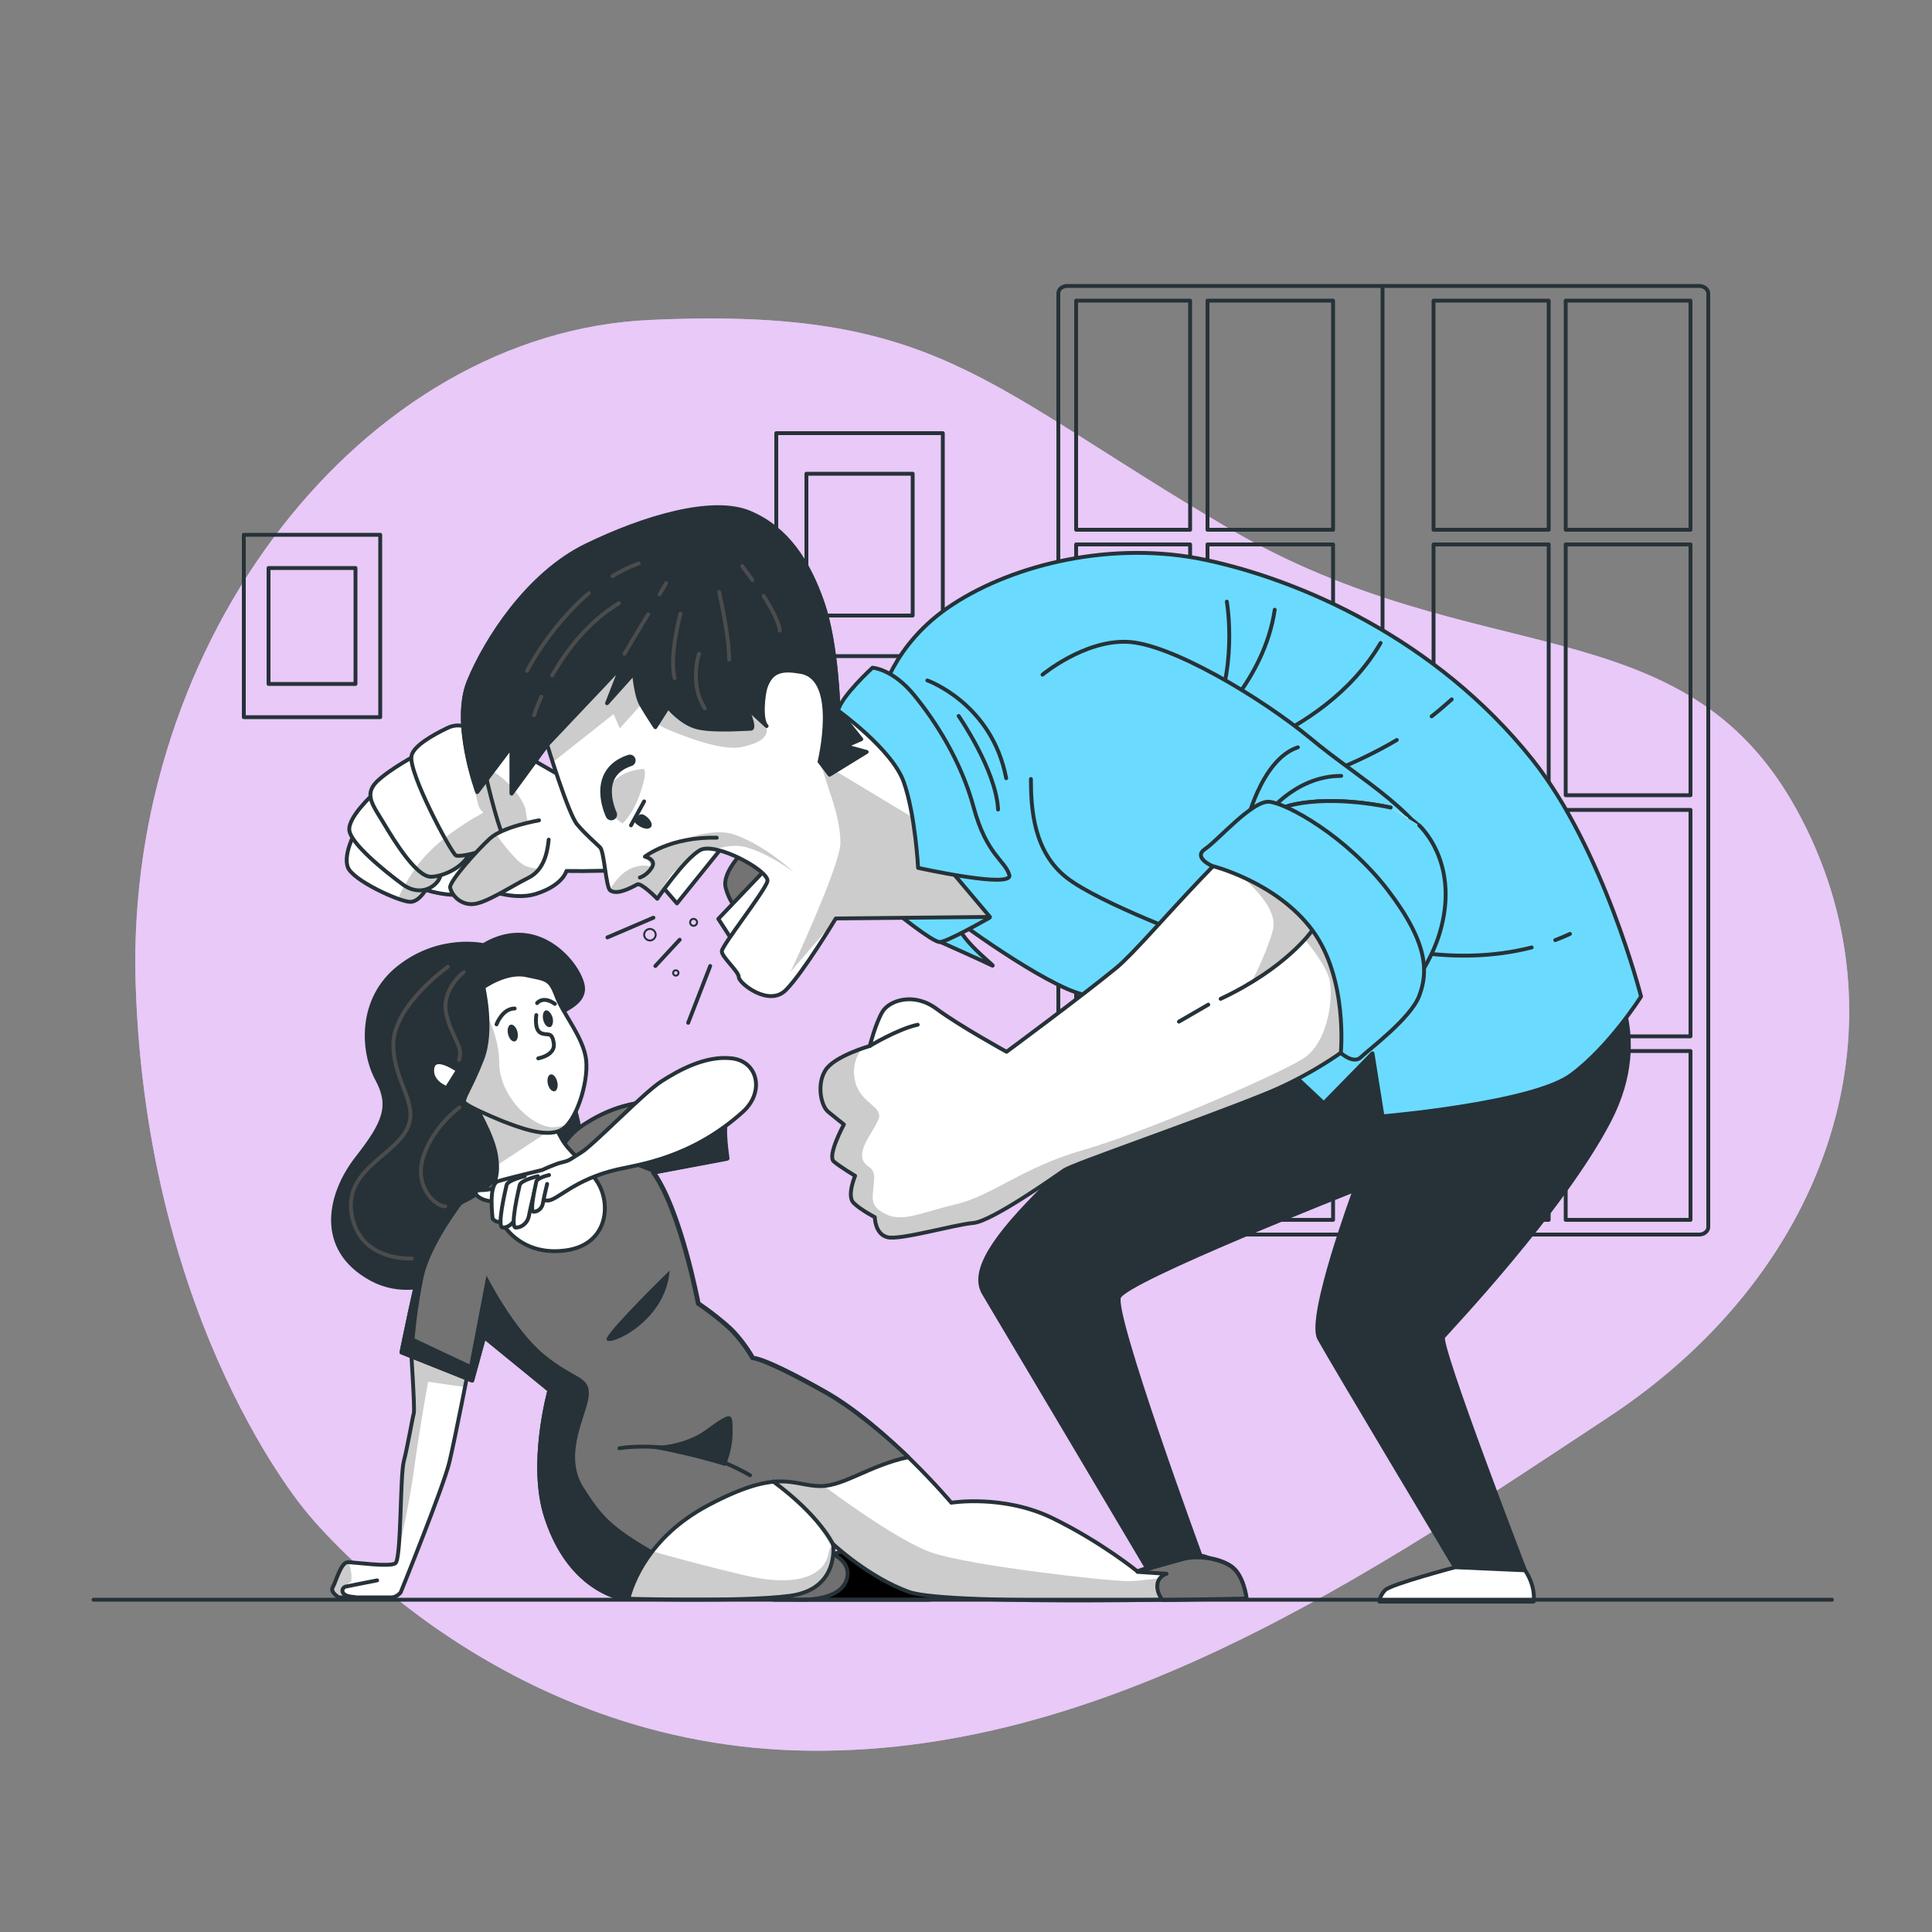<?xml version="1.0" encoding="utf-8"?>
<!-- Generator: Adobe Illustrator 27.3.1, SVG Export Plug-In . SVG Version: 6.00 Build 0)  -->
<svg version="1.1" id="Camada_1" xmlns="http://www.w3.org/2000/svg" xmlns:xlink="http://www.w3.org/1999/xlink" x="0px" y="0px"
	 viewBox="0 0 500 500" style="enable-background:new 0 0 500 500;" xml:space="preserve">
<rect x="0" y="0" width="500" height="500" fill="#808080" stroke="none"/>
<style type="text/css">
	.st0{fill:#E8CAF9;}
	.st1{opacity:0.7;fill:#E8CAF9;enable-background:new    ;}
	.st2{fill:none;stroke:#263238;stroke-linecap:round;stroke-linejoin:round;stroke-miterlimit:10;}
	.st3{fill:#FFFFFF;stroke:#263238;stroke-linecap:round;stroke-linejoin:round;stroke-miterlimit:10;}
	.st4{fill:#263238;stroke:#263238;stroke-linecap:round;stroke-linejoin:round;stroke-miterlimit:10;}
	.st5{fill:#6ADBFF;}
	.st6{opacity:0.2;clip-path:url(#SVGID_00000020372684104461006800000018079016296544842400_);}
	.st7{fill:#6ADBFF;stroke:#263238;stroke-linecap:round;stroke-linejoin:round;stroke-miterlimit:10;}
	.st8{opacity:0.2;enable-background:new    ;}
	.st9{fill:#FFFFFF;}
	.st10{opacity:0.2;clip-path:url(#SVGID_00000173865484978852771940000000096203911151728536_);enable-background:new    ;}
	.st11{opacity:0.2;clip-path:url(#SVGID_00000036218243746666917880000004498636499438145467_);enable-background:new    ;}
	.st12{opacity:0.2;clip-path:url(#SVGID_00000005975082501694754260000000787731090508025782_);enable-background:new    ;}
	.st13{opacity:0.2;clip-path:url(#SVGID_00000010271290056553684440000004969379256639767938_);enable-background:new    ;}
	.st14{opacity:0.2;clip-path:url(#SVGID_00000116232221952632339870000014176341296262683784_);enable-background:new    ;}
	.st15{fill:#737373;stroke:#263238;stroke-linecap:round;stroke-linejoin:round;stroke-miterlimit:10;}
	.st16{fill:none;stroke:#263238;stroke-width:0.5;stroke-linecap:round;stroke-linejoin:round;stroke-miterlimit:10;}
	.st17{opacity:0.2;clip-path:url(#SVGID_00000154400809810182391090000016189635119526345662_);enable-background:new    ;}
	.st18{opacity:0.2;clip-path:url(#SVGID_00000099628115069550368310000004360190492473214640_);enable-background:new    ;}
	.st19{opacity:0.2;clip-path:url(#SVGID_00000158717454089974001330000002552516738418282648_);}
	.st20{fill:#263238;}
	.st21{fill:none;stroke:#263238;stroke-width:3;stroke-linecap:round;stroke-linejoin:round;stroke-miterlimit:10;}
	.st22{fill:none;stroke:#4C4C4C;stroke-linecap:round;stroke-linejoin:round;stroke-miterlimit:10;}
	.st23{opacity:0.2;clip-path:url(#SVGID_00000163074051888398174080000007004460623931900810_);enable-background:new    ;}
	.st24{opacity:0.2;clip-path:url(#SVGID_00000075862179030796783870000003158644753185193901_);}
	.st25{stroke:#263238;stroke-linecap:round;stroke-linejoin:round;stroke-miterlimit:10;}
	.st26{fill:#707070;stroke:#263238;stroke-linecap:round;stroke-linejoin:round;stroke-miterlimit:10;}
	.st27{opacity:0.2;clip-path:url(#SVGID_00000095305299343924160160000013914786022892827530_);enable-background:new    ;}
	.st28{opacity:0.2;clip-path:url(#SVGID_00000094604754263954339860000013173950220081022375_);enable-background:new    ;}
	.st29{fill:#737373;}
	.st30{clip-path:url(#SVGID_00000179633623712515063290000004384066921888020393_);fill:#263238;}
	.st31{clip-path:url(#SVGID_00000112628320230479086890000006275359793892654212_);fill:#263238;}
	.st32{clip-path:url(#SVGID_00000021105996191306104300000003959742868030234541_);fill:#263238;}
	.st33{clip-path:url(#SVGID_00000032633910521066888660000005074479875635259277_);fill:#263238;}
	.st34{opacity:0.2;clip-path:url(#SVGID_00000047060395772680313720000001899008876457215912_);enable-background:new    ;}
	.st35{opacity:0.2;clip-path:url(#SVGID_00000053517359955069738050000002843195620699261875_);enable-background:new    ;}
</style>
<g id="Background_Simple">
	<g>
		<path class="st0" d="M79.4,391.4c0,0,46.7,59.2,126.6,61.6c79.8,2.4,151.3-47.4,210.2-86.2s78.2-103.7,48.8-157.2
			s-82.8-35.2-146.9-72.8c-64.1-37.6-75.5-57.4-149.8-54C94,86.1,32.4,165.5,35.1,254.5C37.9,343.5,79.4,391.4,79.4,391.4z"/>
		<path class="st1" d="M79.4,391.4c0,0,46.7,59.2,126.6,61.6c79.8,2.4,151.3-47.4,210.2-86.2s78.2-103.7,48.8-157.2
			s-82.8-35.2-146.9-72.8c-64.1-37.6-75.5-57.4-149.8-54C94,86.1,32.4,165.5,35.1,254.5C37.9,343.5,79.4,391.4,79.4,391.4z"/>
	</g>
</g>
<g id="Window">
	<path class="st2" d="M439.8,74H276.2c-1.2,0-2.3,0.8-2.3,1.9v241.7c0,1,1,1.9,2.3,1.9h163.6c1.2,0,2.3-0.9,2.3-1.9V75.9
		C442.1,74.9,441,74,439.8,74z M308,315.7h-29.5V272H308V315.7z M308,268.2h-29.5v-58.6H308V268.2z M308,205.8h-29.5v-64.9H308
		V205.8z M308,137.1h-29.5V77.8H308V137.1z M312.5,77.8H345v59.3h-32.5V77.8z M312.5,140.9H345v64.9h-32.5V140.9z M312.5,209.6H345
		v58.6h-32.5V209.6z M312.5,272H345v43.7h-32.5V272z M400.8,315.7H371V272h29.8V315.7z M400.8,268.2H371v-58.6h29.8V268.2z
		 M400.8,205.8H371v-64.9h29.8V205.8z M400.8,137.1H371V77.8h29.8V137.1z M437.5,315.7h-32.3V272h32.3V315.7z M437.5,268.2h-32.3
		v-58.6h32.3V268.2z M437.5,205.8h-32.3v-64.9h32.3V205.8z M437.5,137.1h-32.3V77.8h32.3V137.1z M357.8,74.3v244.5"/>
</g>
<g id="Pictures">
	<g>
		<g>
			<rect x="200.9" y="112.1" class="st2" width="43.1" height="57.7"/>
			<rect x="208.7" y="122.6" class="st2" width="27.5" height="36.7"/>
		</g>
		<g>
			<rect x="63.1" y="138.4" class="st2" width="35.3" height="47.2"/>
			<rect x="69.5" y="147" class="st2" width="22.5" height="30"/>
		</g>
	</g>
</g>
<g id="Character_2">
	<g>
		<g>
			<path class="st3" d="M310.8,402.6c0,0-11.6,2-16.5,4.1s-13.8,3.3-15.3,4.7c-1.5,1.5-2.6,2.2-2.6,2.2h44.3
				C320.8,413.7,317.8,403.7,310.8,402.6z"/>
			<path class="st4" d="M328.2,267.4c0,0-43.2,25.5-57.3,39.2c-14,13.7-19.6,22.5-16.3,28.1c3.3,5.5,42.1,70.9,42.1,70.9l14-3
				c0,0-22.9-62.4-21.1-66.9c1.8-4.4,61-27.7,61-27.7s-12.2,32.9-9.2,38.4c3,5.5,35.1,59.1,35.1,59.1l18.1,0.7
				c0,0-22.5-58.4-21.1-60.2c1.5-1.8,30.7-32.5,42.9-55.8s-1.1-39.9-1.1-39.9l-78.7,10.7L328.2,267.4z"/>
			<path class="st3" d="M376.6,405.6c0,0-16.6,4.4-18.1,5.9s-1.5,3-1.5,3h39.9c0,0,0.7-3.7-2.2-8.1L376.6,405.6z"/>
		</g>
		<g>
			<g>
				<g>
					<path id="XMLID_8_" class="st5" d="M242.1,234.1c0,0,20.7,15.9,34,21.8c13.3,5.9,49.1,7.4,51,7.4l-2.6,5.2l18.1,17l12.6-12.9
						l2.6,16.3c0,0,38.8-3.3,48.8-10.7s18.1-20.3,18.1-20.3s-9.7-38.2-28.1-61.3c-25.2-31.6-60.6-46.6-84.6-51.7
						s-49.5,1.1-65.4,11.5c-15.9,10.3-18.8,24.8-18.8,24.8s17.4,34,17.4,42.1C245,231.2,242.1,234.1,242.1,234.1z"/>
				</g>
				<g>
					<defs>
						<path id="SVGID_1_" d="M242.1,234.1c0,0,20.7,15.9,34,21.8c13.3,5.9,49.1,7.4,51,7.4l-2.6,5.2l18.1,17l12.6-12.9l2.6,16.3
							c0,0,38.8-3.3,48.8-10.7s18.1-20.3,18.1-20.3s-9.7-38.2-28.1-61.3c-25.2-31.6-60.6-46.6-84.6-51.7s-49.5,1.1-65.4,11.5
							c-15.9,10.3-18.8,24.8-18.8,24.8s17.4,34,17.4,42.1C245,231.2,242.1,234.1,242.1,234.1z"/>
					</defs>
					<use xlink:href="#SVGID_1_"  style="overflow:visible;fill:#6ADBFF;"/>
					<clipPath id="SVGID_00000031895378345117709920000009187717325920428674_">
						<use xlink:href="#SVGID_1_"  style="overflow:visible;"/>
					</clipPath>
					<g style="opacity:0.2;clip-path:url(#SVGID_00000031895378345117709920000009187717325920428674_);">
						<path class="st5" d="M305.6,174.7C305.1,174.4,305.2,174.5,305.6,174.7L305.6,174.7z"/>
						<path class="st5" d="M375.9,241.6c-5.9-1.2-5.5-6.3-7.9-9.8c-2.4-3.5-28.7-31.1-22.8-31.9c5.9-0.8,22-13.4,19.7-12.2
							s-24.8,9.1-24.8,9.1s-16.9-4.3-9.1-7.1c7.9-2.8,21.6-16.9,21.6-16.9s-19.3,11.4-22,12.2c-2.8,0.8-10.6-2.8-10.6-2.8l9.1-17.3
							c0,0-4.7,8.7-7.5,9.1s-2.8-8.3-3.9-11.4c-1.2-3.1-0.8,7.1-3.9,11.4c-2,2.7-6.7,1.3-8,0.8c0.4,0.2,1.2,0.6,2.5,1.2
							c7.9,3.9,49.2,42.1,45.3,47.2c-3.9,5.1-64.5,8.7-76,2.8c-11.4-5.9-12.2-10.2-16.9-14.2c-4.7-3.9,3.9,9.1,2.8,8.3
							c-1.2-0.8-16.9-7.9-16.9-7.9l-3,3.9c1,3,1.7,5.5,1.7,7.1c0,8.1-3,11.1-3,11.1s20.7,15.9,34,21.8c13.3,5.9,49.1,7.4,51,7.4
							l-2.6,5.2l18.1,17l12.6-12.9l2.6,16.3c0,0,0.2,0,0.6-0.1c4-6.7,10.1-18.3,12.8-23.1c3.5-6.3,2.8-13.4,2.8-13.4
							s1.2-2.8,8.3-3.9s21.6-6.3,21.6-6.3S381.8,242.8,375.9,241.6z"/>
					</g>
				</g>
				<g>
					<path id="XMLID_00000183214003984251538800000004263109619828698047_" class="st7" d="M242.1,234.1c0,0,20.7,15.9,34,21.8
						c13.3,5.9,49.1,7.4,51,7.4l-2.6,5.2l18.1,17l12.6-12.9l2.6,16.3c0,0,38.8-3.3,48.8-10.7s18.1-20.3,18.1-20.3
						s-9.7-38.2-28.1-61.3c-25.2-31.6-60.6-46.6-84.6-51.7s-49.5,1.1-65.4,11.5c-15.9,10.3-18.8,24.8-18.8,24.8s17.4,34,17.4,42.1
						C245,231.2,242.1,234.1,242.1,234.1z"/>
				</g>
			</g>
			<path class="st7" d="M240,176.1c0,0,16.7,5.9,20.4,25.3"/>
			<path class="st7" d="M248.1,185.3c0,0,9.7,14,10.2,24.2"/>
			<path class="st7" d="M317.5,155.7c0,0,3.2,18.3-4.8,32.8c0,0,14.5-12.4,17.2-30.7"/>
			<path class="st7" d="M307.3,198.7c0,0,35-6.5,50-32.3"/>
			<path class="st7" d="M370.5,185.4c1.8-1.4,3.5-2.9,5.2-4.4"/>
			<path class="st7" d="M314.3,208.4c0,0,25.6-4.1,47.2-16.9"/>
			<path class="st7" d="M402.5,243.3c1.3-0.5,2.5-1,3.8-1.6"/>
			<path class="st7" d="M357.3,244.4c0,0,18.7,6,39.1,0.8"/>
		</g>
		<path class="st7" d="M243.2,243.7c0,0,11.2,5,13.4,6.1c2.2,1.1-7.5-5.7-9-10.9s-5.9-8.5-7.4-4.8
			C238.7,237.8,243.2,243.7,243.2,243.7z"/>
		<path class="st7" d="M231.7,236c0,0,9.6,7.8,11.5,7.8s12.9-6.3,12.9-6.3s-14.4-2.6-18.5-3.3S231.7,236,231.7,236z"/>
		<g>
			<path class="st3" d="M121.8,189.3c0,0,1.9,0,6.2,1.9c4.4,1.9,19.6,11.5,21.7,11.8c2.2,0.3,21.4-6.2,26.7-4
				c5.3,2.2,5,17.1,1.9,22.1s-31.7,4.3-31.7,4.3s-0.9,3.7-7.8,5.9c-6.8,2.2-15.5-2.2-15.5-2.2s1.2,2.5-5.3,2.5s-14-3.4-16.2-5
				c-2.2-1.6-6.8-17.1-1.6-21.4C105.6,200.8,121.8,189.3,121.8,189.3z"/>
			<path class="st8" d="M124.7,205.7c0,0-0.4-6.3,1.8-6.3c2.2,0,9.2,6.6,9.6,10.7c0.4,4.1,1.8,3.3-1.1,6.3c-2.9,3-8.1,7.4-11.8,0.7
				C119.6,210.5,124.7,205.7,124.7,205.7z"/>
			<g>
				<g>
					<path id="XMLID_6_" class="st9" d="M91.9,215.4c0,0-3.1,5.6-1.9,9s13.4,9,16.2,9s5.3-5,5.3-6.5c0-1.6-15.8-12.4-16.8-13.7
						C93.8,212,91.9,215.4,91.9,215.4z"/>
				</g>
				<g>
					<defs>
						<path id="SVGID_00000019642405000596033460000011161211512163666841_" d="M91.9,215.4c0,0-3.1,5.6-1.9,9s13.4,9,16.2,9
							s5.3-5,5.3-6.5c0-1.6-15.8-12.4-16.8-13.7C93.8,212,91.9,215.4,91.9,215.4z"/>
					</defs>
					<clipPath id="SVGID_00000072964438578965168540000001282612412934010510_">
						<use xlink:href="#SVGID_00000019642405000596033460000011161211512163666841_"  style="overflow:visible;"/>
					</clipPath>
					
						<path style="opacity:0.2;clip-path:url(#SVGID_00000072964438578965168540000001282612412934010510_);enable-background:new    ;" d="
						M106.2,233.5c2.8,0,5.3-5,5.3-6.5c0-0.5-1.3-1.7-3.3-3.3c-2.8,3.6-4.4,6.9-5.2,9C104.4,233.1,105.6,233.5,106.2,233.5z"/>
				</g>
				<g>
					<path id="XMLID_00000074427893026240315860000002798585741320141716_" class="st2" d="M91.9,215.4c0,0-3.1,5.6-1.9,9
						s13.4,9,16.2,9s5.3-5,5.3-6.5c0-1.6-15.8-12.4-16.8-13.7C93.8,212,91.9,215.4,91.9,215.4z"/>
				</g>
			</g>
			<g>
				<g>
					<path id="XMLID_5_" class="st9" d="M96.6,205.5c0,0-6.5,5.9-6.2,9.3c0.3,3.4,8.7,10.3,13.7,14s9.3,0.3,9.9-2.2
						c0.6-2.5-3.1-5-5.3-8.7c-2.2-3.7-9.6-13-9.6-13S97.2,203.9,96.6,205.5z"/>
				</g>
				<g>
					<defs>
						<path id="SVGID_00000077294391019930190220000001636018626567671691_" d="M96.6,205.5c0,0-6.5,5.9-6.2,9.3
							c0.3,3.4,8.7,10.3,13.7,14s9.3,0.3,9.9-2.2c0.6-2.5-3.1-5-5.3-8.7c-2.2-3.7-9.6-13-9.6-13S97.2,203.9,96.6,205.5z"/>
					</defs>
					<clipPath id="SVGID_00000039114910994114802520000018374001559466596530_">
						<use xlink:href="#SVGID_00000077294391019930190220000001636018626567671691_"  style="overflow:visible;"/>
					</clipPath>
					
						<path style="opacity:0.2;clip-path:url(#SVGID_00000039114910994114802520000018374001559466596530_);enable-background:new    ;" d="
						M110.8,220.8c-2.9,3-4.8,6-6.1,8.4c4.7,3.1,8.8-0.2,9.4-2.6C114.4,224.8,112.6,223,110.8,220.8z"/>
				</g>
				<g>
					<path id="XMLID_00000052104104110742515800000008097169785972404632_" class="st2" d="M96.6,205.5c0,0-6.5,5.9-6.2,9.3
						c0.3,3.4,8.7,10.3,13.7,14s9.3,0.3,9.9-2.2c0.6-2.5-3.1-5-5.3-8.7c-2.2-3.7-9.6-13-9.6-13S97.2,203.9,96.6,205.5z"/>
				</g>
			</g>
			<g>
				<g>
					<path id="XMLID_4_" class="st9" d="M108.1,195.2c0,0-7.1,3.7-10.6,7.1c-3.4,3.4-0.9,6.2,1.9,10.9c2.8,4.7,8.4,13.7,12.1,13.7
						c3.7,0,10.3-3.4,10.3-7.8s-10.3-23.9-10.3-23.9L108.1,195.2L108.1,195.2z"/>
				</g>
				<g>
					<defs>
						<path id="SVGID_00000080886049615770578840000013746147903231900582_" d="M108.1,195.2c0,0-7.1,3.7-10.6,7.1
							c-3.4,3.4-0.9,6.2,1.9,10.9c2.8,4.7,8.4,13.7,12.1,13.7c3.7,0,10.3-3.4,10.3-7.8s-10.3-23.9-10.3-23.9L108.1,195.2
							L108.1,195.2z"/>
					</defs>
					<clipPath id="SVGID_00000108281088635135046920000001181644539967644079_">
						<use xlink:href="#SVGID_00000080886049615770578840000013746147903231900582_"  style="overflow:visible;"/>
					</clipPath>
					
						<path style="opacity:0.2;clip-path:url(#SVGID_00000108281088635135046920000001181644539967644079_);enable-background:new    ;" d="
						M107.5,224.6c1.4,1.4,2.8,2.3,4,2.3c3.7,0,10.3-3.4,10.3-7.8c0-1.1-0.7-3.3-1.7-5.8c-1,0.6-2.1,1.4-3.4,2.4
						C112.6,218.6,109.7,221.7,107.5,224.6z"/>
				</g>
				<g>
					<path id="XMLID_00000067210774560162086540000001294041681802198711_" class="st2" d="M108.1,195.2c0,0-7.1,3.7-10.6,7.1
						c-3.4,3.4-0.9,6.2,1.9,10.9c2.8,4.7,8.4,13.7,12.1,13.7c3.7,0,10.3-3.4,10.3-7.8s-10.3-23.9-10.3-23.9L108.1,195.2L108.1,195.2
						z"/>
				</g>
			</g>
			<g>
				<g>
					<path id="XMLID_3_" class="st9" d="M124.5,193.6c0-4.4-4.8-7.2-8.7-5.2c-4,1.9-8.8,4.7-9.3,7.2c-0.9,4.3,10.3,25.2,11.5,25.8
						c1.2,0.6,13.4-1.9,11.5-6.8C127.7,209.5,124.5,196.5,124.5,193.6C124.5,193.7,124.5,193.6,124.5,193.6z"/>
				</g>
				<g>
					<defs>
						<path id="SVGID_00000000190982455892138160000017722450382554240134_" d="M124.5,193.6c0-4.4-4.8-7.2-8.7-5.2
							c-4,1.9-8.8,4.7-9.3,7.2c-0.9,4.3,10.3,25.2,11.5,25.8c1.2,0.6,13.4-1.9,11.5-6.8C127.7,209.5,124.5,196.5,124.5,193.6
							C124.5,193.7,124.5,193.6,124.5,193.6z"/>
					</defs>
					<clipPath id="SVGID_00000002357484340352719460000000600569693024703407_">
						<use xlink:href="#SVGID_00000000190982455892138160000017722450382554240134_"  style="overflow:visible;"/>
					</clipPath>
					
						<path style="opacity:0.2;clip-path:url(#SVGID_00000002357484340352719460000000600569693024703407_);enable-background:new    ;" d="
						M124.5,193.7C124.5,193.7,124.5,193.6,124.5,193.7c0-2.4-1.3-4.2-3.1-5.2c-1.7,4.5,1.2,14.6,2.2,19.1c1.1,5.2,4.8-0.4-7,8.1
						c-0.5,0.4-1,0.8-1.5,1.2c1.4,2.6,2.6,4.3,2.9,4.5c1.2,0.6,13.4-1.9,11.5-6.8C127.7,209.5,124.5,196.5,124.5,193.7z"/>
				</g>
				<g>
					<path id="XMLID_00000134241242031179011590000014280309121542351266_" class="st2" d="M124.5,193.6c0-4.4-4.8-7.2-8.7-5.2
						c-4,1.9-8.8,4.7-9.3,7.2c-0.9,4.3,10.3,25.2,11.5,25.8c1.2,0.6,13.4-1.9,11.5-6.8C127.7,209.5,124.5,196.5,124.5,193.6
						C124.5,193.7,124.5,193.6,124.5,193.6z"/>
				</g>
			</g>
			<g>
				<g>
					<path id="XMLID_7_" class="st9" d="M139.5,212.3c0,0-9.3,1.6-12.7,4.7c-3.4,3.1-10.6,11.2-10.3,12.7c0.3,1.6,2.2,4.3,5.6,4.3
						c3.4,0,10.3-4.7,14.6-6.8s5-7.1,5.3-9.9"/>
				</g>
				<g>
					<defs>
						<path id="SVGID_00000000919426155752680610000002487750408069487781_" d="M139.5,212.3c0,0-9.3,1.6-12.7,4.7
							c-3.4,3.1-10.6,11.2-10.3,12.7c0.3,1.6,2.2,4.3,5.6,4.3c3.4,0,10.3-4.7,14.6-6.8s5-7.1,5.3-9.9"/>
					</defs>
					<clipPath id="SVGID_00000037692131489424819030000001194170707352722817_">
						<use xlink:href="#SVGID_00000000919426155752680610000002487750408069487781_"  style="overflow:visible;"/>
					</clipPath>
					
						<path style="opacity:0.2;clip-path:url(#SVGID_00000037692131489424819030000001194170707352722817_);enable-background:new    ;" d="
						M139.5,224.9c-0.9-0.1-2.1-0.3-3.3-0.7c-2.5-0.9-6.6-6.6-7.8-8.3c-0.6,0.4-1.2,0.8-1.7,1.2c-3.4,3.1-10.6,11.2-10.3,12.7
						c0.3,1.6,2.2,4.3,5.6,4.3c3.4,0,10.3-4.7,14.6-6.8C137.9,226.6,138.8,225.8,139.5,224.9z"/>
				</g>
				<g>
					<path id="XMLID_00000064338053803286782590000009470344063474521781_" class="st2" d="M139.5,212.3c0,0-9.3,1.6-12.7,4.7
						c-3.4,3.1-10.6,11.2-10.3,12.7c0.3,1.6,2.2,4.3,5.6,4.3c3.4,0,10.3-4.7,14.6-6.8s5-7.1,5.3-9.9"/>
				</g>
			</g>
		</g>
		<g>
			<g>
				<polygon class="st3" points="170,227.8 175.2,233.8 188.9,216.8 183.7,213.8 				"/>
				<path class="st15" d="M193.7,219c0,0-7,6.3-5.9,10.7s4.1,7,4.1,7l8.5-14L193.7,219z"/>
				<polygon class="st3" points="190.7,245.2 185.9,237.8 200.3,222.7 201,231.2 				"/>
				<g>
					<path class="st16" d="M169.7,241.9c0,0.8-0.7,1.5-1.5,1.5c-0.8,0-1.5-0.7-1.5-1.5c0-0.8,0.7-1.5,1.5-1.5
						S169.7,241.1,169.7,241.9z"/>
					<line class="st2" x1="183.8" y1="250" x2="178.1" y2="264.7"/>
					<line class="st2" x1="175.9" y1="243.2" x2="169.6" y2="250"/>
					<line class="st2" x1="169.1" y1="237.5" x2="157.2" y2="242.6"/>
					<path class="st16" d="M175.6,251.8c0,0.4-0.3,0.7-0.7,0.7s-0.7-0.3-0.7-0.7s0.3-0.7,0.7-0.7S175.6,251.4,175.6,251.8z"/>
					<path class="st16" d="M180.4,238.7c0,0.5-0.4,0.9-0.9,0.9s-0.9-0.4-0.9-0.9s0.4-0.9,0.9-0.9C180,237.8,180.4,238.2,180.4,238.7
						z"/>
				</g>
			</g>
			<g>
				<g>
					<path id="XMLID_1_" class="st9" d="M141.6,192.7c0,0,5.5,18.1,7.8,20.7c2.2,2.6,4.8,4.8,5.9,5.9c1.1,1.1,1.5,10.3,2.6,11.1
						s3,0.7,7-1.5c1-0.6,5.2,3.7,5.2,3.7s7-10.3,11.1-12.6c4.1-2.2,18.1,5.5,17.4,8.1s-11.8,16.6-11.8,18.1s4.4,5.2,4.4,6.7
						s7.8,7.8,12.2,3.3c4.4-4.4,12.9-18.5,12.9-18.5l39.9-0.4l-14-16.6c0,0-2.6-13.3-8.9-23.3s-16.3-13.7-16.3-13.7
						s-0.4-17-4.1-27.7s-9.2-19.2-18.8-23.3s-27.3,1.1-42.5,8.5c-15.1,7.4-25.9,24.4-30.3,35.1s2.2,28.5,2.2,28.5l8.9-11.8v12.2
						L141.6,192.7z"/>
				</g>
				<g>
					<defs>
						<path id="SVGID_00000027596264968485502020000005941178856966925488_" d="M141.6,192.7c0,0,5.5,18.1,7.8,20.7
							c2.2,2.6,4.8,4.8,5.9,5.9c1.1,1.1,1.5,10.3,2.6,11.1s3,0.7,7-1.5c1-0.6,5.2,3.7,5.2,3.7s7-10.3,11.1-12.6
							c4.1-2.2,18.1,5.5,17.4,8.1s-11.8,16.6-11.8,18.1s4.4,5.2,4.4,6.7s7.8,7.8,12.2,3.3c4.4-4.4,12.9-18.5,12.9-18.5l39.9-0.4
							l-14-16.6c0,0-2.6-13.3-8.9-23.3s-16.3-13.7-16.3-13.7s-0.4-17-4.1-27.7s-9.2-19.2-18.8-23.3s-27.3,1.1-42.5,8.5
							c-15.1,7.4-25.9,24.4-30.3,35.1s2.2,28.5,2.2,28.5l8.9-11.8v12.2L141.6,192.7z"/>
					</defs>
					<clipPath id="SVGID_00000011752154959107931080000009833513176038185905_">
						<use xlink:href="#SVGID_00000027596264968485502020000005941178856966925488_"  style="overflow:visible;"/>
					</clipPath>
					
						<path style="opacity:0.2;clip-path:url(#SVGID_00000011752154959107931080000009833513176038185905_);enable-background:new    ;" d="
						M242.1,220.8c0,0-0.5-2.7-1.7-6.7l-28.2-17l2.6,8.1c0,0,2.7,7,2.7,12.9s-12.9,33.4-12.9,33.4l11.7-13.6l39.9-0.4L242.1,220.8z"
						/>
				</g>
				<g>
					<defs>
						<path id="SVGID_00000168074636531644698970000009174897280873426870_" d="M141.6,192.7c0,0,5.5,18.1,7.8,20.7
							c2.2,2.6,4.8,4.8,5.9,5.9c1.1,1.1,1.5,10.3,2.6,11.1s3,0.7,7-1.5c1-0.6,5.2,3.7,5.2,3.7s7-10.3,11.1-12.6
							c4.1-2.2,18.1,5.5,17.4,8.1s-11.8,16.6-11.8,18.1s4.4,5.2,4.4,6.7s7.8,7.8,12.2,3.3c4.4-4.4,12.9-18.5,12.9-18.5l39.9-0.4
							l-14-16.6c0,0-2.6-13.3-8.9-23.3s-16.3-13.7-16.3-13.7s-0.4-17-4.1-27.7s-9.2-19.2-18.8-23.3s-27.3,1.1-42.5,8.5
							c-15.1,7.4-25.9,24.4-30.3,35.1s2.2,28.5,2.2,28.5l8.9-11.8v12.2L141.6,192.7z"/>
					</defs>
					<clipPath id="SVGID_00000064352932215587672460000000230620390096473264_">
						<use xlink:href="#SVGID_00000168074636531644698970000009174897280873426870_"  style="overflow:visible;"/>
					</clipPath>
					
						<path style="opacity:0.2;clip-path:url(#SVGID_00000064352932215587672460000000230620390096473264_);enable-background:new    ;" d="
						M161.1,213.1c0,0-6.2-3.8-3.8-8.8s9.1-5.3,9.1-5.3s1.5-0.3-0.6,5.9C163.8,211,161.1,213.1,161.1,213.1z"/>
				</g>
				<g>
					<defs>
						<path id="SVGID_00000059305633931265975910000008189378114653251471_" d="M141.6,192.7c0,0,5.5,18.1,7.8,20.7
							c2.2,2.6,4.8,4.8,5.9,5.9c1.1,1.1,1.5,10.3,2.6,11.1s3,0.7,7-1.5c1-0.6,5.2,3.7,5.2,3.7s7-10.3,11.1-12.6
							c4.1-2.2,18.1,5.5,17.4,8.1s-11.8,16.6-11.8,18.1s4.4,5.2,4.4,6.7s7.8,7.8,12.2,3.3c4.4-4.4,12.9-18.5,12.9-18.5l39.9-0.4
							l-14-16.6c0,0-2.6-13.3-8.9-23.3s-16.3-13.7-16.3-13.7s-0.4-17-4.1-27.7s-9.2-19.2-18.8-23.3s-27.3,1.1-42.5,8.5
							c-15.1,7.4-25.9,24.4-30.3,35.1s2.2,28.5,2.2,28.5l8.9-11.8v12.2L141.6,192.7z"/>
					</defs>
					<clipPath id="SVGID_00000049196100441535858570000004075476510466140072_">
						<use xlink:href="#SVGID_00000059305633931265975910000008189378114653251471_"  style="overflow:visible;"/>
					</clipPath>
					<g style="opacity:0.2;clip-path:url(#SVGID_00000049196100441535858570000004075476510466140072_);">
						<path d="M160.4,188.5l5.5-6.1c0,0,2,4.5,7.4,6.6c5.4,2.2,14,5.4,18.8,4.3s8.1-2.7,5.4-7.5s-2.2-5.4-4.8-9.1
							c-2.7-3.8-17.8-13.5-28.5-11.8c-10.8,1.6-17.8,5.4-21.5,8.1c-3.8,2.7-8.6,16.7-8.6,16.7l5,6.6l2.5-3.4c0,0,0.6,1.8,1.4,4.4
							l15.8-12.5L160.4,188.5z"/>
						<path d="M164.8,228.9c1-0.6,5.2,3.7,5.2,3.7s0,0,0.1-0.1c1.1-2.3,2.6-5,4-6.5c0.7-0.7,1.6-1.5,2.7-2.2c1.5-1.7,3-3.1,4.3-3.8
							c0.9-0.5,2.3-0.5,3.9-0.2c1.8-0.6,3.6-0.9,5.4-0.9c5.9,0,15,6.8,15,6.8s-7.1-6.8-15.3-9.7c-8.3-2.9-23.1,5.6-23.1,5.6l1.8,2.8
							c0,0-2.3-1.1-5.6,0.4s-5.4,5.5-5.4,5.5C158.9,231.2,160.8,231.2,164.8,228.9z"/>
					</g>
				</g>
				<g>
					<path id="XMLID_00000170248995178537485980000014749021867139984282_" class="st2" d="M141.6,192.7c0,0,5.5,18.1,7.8,20.7
						c2.2,2.6,4.8,4.8,5.9,5.9c1.1,1.1,1.5,10.3,2.6,11.1s3,0.7,7-1.5c1-0.6,5.2,3.7,5.2,3.7s7-10.3,11.1-12.6
						c4.1-2.2,18.1,5.5,17.4,8.1s-11.8,16.6-11.8,18.1s4.4,5.2,4.4,6.7s7.8,7.8,12.2,3.3c4.4-4.4,12.9-18.5,12.9-18.5l39.9-0.4
						l-14-16.6c0,0-2.6-13.3-8.9-23.3s-16.3-13.7-16.3-13.7s-0.4-17-4.1-27.7s-9.2-19.2-18.8-23.3s-27.3,1.1-42.5,8.5
						c-15.1,7.4-25.9,24.4-30.3,35.1s2.2,28.5,2.2,28.5l8.9-11.8v12.2L141.6,192.7z"/>
				</g>
			</g>
			<line class="st2" x1="163.3" y1="213.6" x2="166.7" y2="207.4"/>
			<path class="st20" d="M167,211.1c1.3,0.9,2,2.2,1.5,2.9c-0.5,0.7-1.9,0.6-3.2-0.3c-1.3-0.9-1.2-1.1-0.7-1.8
				C165.1,211.1,165.7,210.2,167,211.1z"/>
			<path class="st2" d="M165.6,227.1c0,0,1.8-0.5,3.1-2.6s-1.8-2.8-1.8-2.8s6.5-5.2,18.6-4.9"/>
			<path class="st21" d="M158.2,210.8c0,0-5.2-10.7,4.8-14"/>
			<g>
				<path class="st4" d="M157.1,182l7-7.8c0,0,0.4,5.5,1.8,8.1c1.5,2.6,3.7,5.9,3.7,5.9l3.3-5.2c0,0,3.3,4.1,7.4,5.2
					c4.1,1.1,12.6,0.4,14,0.4s-1.1-5.5-1.1-5.5s5.2,4.8,5.2,4.8c-1.6-1.5-0.9-8.1-0.3-9.9c1.5-4.7,4.7-4.9,9.2-4.1
					c10,1.8,4.8,23.2,4.8,23.2l2.6,3.4l9.6-5.9l-5.5-1.5l4.1-1.8l-5.9-7.4c0,0-0.4-17-4.1-27.7s-9.2-19.2-18.8-23.3
					c-9.6-4.1-27.3,1.1-42.5,8.5c-15.1,7.4-25.9,24.4-30.3,35.1s2.2,28.5,2.2,28.5l8.9-11.8v12.2l9.2-12.6l19.2-20.3L157.1,182z"/>
				<g>
					<path class="st22" d="M142.9,174.8c3.5-6.1,9-13.7,17.3-18.7"/>
					<path class="st22" d="M138.2,185.1c0,0,0.6-1.9,1.9-4.8"/>
					<path class="st22" d="M158.5,149.1c2.1-1.3,4.4-2.4,6.8-3.3"/>
					<path class="st22" d="M136.4,173.6c0,0,5.8-11.4,16-20.1"/>
					<line class="st22" x1="170.7" y1="153.8" x2="172.4" y2="150.9"/>
					<line class="st22" x1="161.6" y1="169.2" x2="167.7" y2="159"/>
					<path class="st22" d="M176.1,158.8c0,0-3,11.1-1.5,16.7"/>
					<path class="st22" d="M180.9,169.2c0,0-2.6,7.8,1.5,14.1"/>
					<path class="st22" d="M186.1,153.2c0,0,2.6,11.1,2.6,17.5"/>
					<path class="st22" d="M197.6,154.2c2.1,3.3,4,6.8,4.2,9"/>
					<path class="st22" d="M192.1,146.5c0,0,1.1,1.5,2.6,3.6"/>
				</g>
			</g>
		</g>
		<path class="st7" d="M216.9,183.9c0,0,14,10,17,18.5c3,8.5,3.7,22.2,3.7,22.2s24.8,5.5,23.6,1.8c-1.1-3.7-5.9-5.2-9.2-17.4
			s-10-22.5-15.5-29.2c-5.5-6.7-10.7-7-10.7-7S217.7,180.2,216.9,183.9z"/>
		<g>
			<g>
				<path class="st7" d="M266.8,201.6c0,7.8,0.7,18.8,9.2,25.5s35.5,16.6,35.5,16.6s27,15.5,40.3,12.9s24.8-18.5,21.1-32.1
					c-3.7-13.7-20.7-22.5-33.6-33.3c-12.9-10.7-36.6-24.8-47.7-25.1c-11.1-0.4-21.8,8.5-21.8,8.5"/>
				<path class="st7" d="M327.2,211.6c0,0,7.5-10.8,19.9-10.8"/>
				<path class="st7" d="M322.4,213.8c0,0,3.8-17.2,13.5-20.4"/>
			</g>
			<g>
				<g>
					<g>
						<g>
							<path id="XMLID_2_" class="st9" d="M359.9,209c0,0-14-3.3-25.5-0.7s-37,35.1-45.4,42.1c-8.5,7-28.5,21.8-28.5,21.8
								s-12.2-6.7-18.1-11.1s-12.2-2.2-14,0.7c-1.8,3-3.3,8.9-3.3,8.9s-9.2,2.6-11.5,6.3s-1.1,9.2,0.7,10.7c1.8,1.5,4.1,3.3,4.1,3.3
								s-4.4,8.1-2.6,9.6c1.8,1.5,5.5,3.7,5.5,3.7s-2.2,5.2-0.4,7c1.8,1.8,5.5,3.7,5.5,3.7s0,4.4,3.3,5.2s17.4-3.3,22.2-3.7
								c4.8-0.4,21.4-12.2,23.6-13.7c2.2-1.5,34.4-12.6,51.7-19.6c17.4-7,38.4-21.8,44.7-40.6c6.3-18.8-4.4-29.6-7-30.7"/>
						</g>
						<g>
							<defs>
								<path id="SVGID_00000064345425392376096800000004339713859951321987_" d="M359.9,209c0,0-14-3.3-25.5-0.7
									s-37,35.1-45.4,42.1c-8.5,7-28.5,21.8-28.5,21.8s-12.2-6.7-18.1-11.1s-12.2-2.2-14,0.7c-1.8,3-3.3,8.9-3.3,8.9
									s-9.2,2.6-11.5,6.3s-1.1,9.2,0.7,10.7c1.8,1.5,4.1,3.3,4.1,3.3s-4.4,8.1-2.6,9.6c1.8,1.5,5.5,3.7,5.5,3.7s-2.2,5.2-0.4,7
									c1.8,1.8,5.5,3.7,5.5,3.7s0,4.4,3.3,5.2s17.4-3.3,22.2-3.7c4.8-0.4,21.4-12.2,23.6-13.7c2.2-1.5,34.4-12.6,51.7-19.6
									c17.4-7,38.4-21.8,44.7-40.6c6.3-18.8-4.4-29.6-7-30.7"/>
							</defs>
							<clipPath id="SVGID_00000099655065225831759220000008123633648355902354_">
								<use xlink:href="#SVGID_00000064345425392376096800000004339713859951321987_"  style="overflow:visible;"/>
							</clipPath>
							
								<path style="opacity:0.2;clip-path:url(#SVGID_00000099655065225831759220000008123633648355902354_);enable-background:new    ;" d="
								M358,263.7c-0.4-6.6-0.9-12.8-1.6-15.9c-1.8-8.1-18.4-24.7-24-26.2c-5.5-1.5-18.4,0.7-15.5,2.2c3,1.5,14.4,10.3,12.5,17
								s-5.5,13.3-5.5,13.3l14-10.7c0,0,4.4,5.2,5.9,9.2s0.4,17-6.6,21.4s-41.3,19.2-56.8,23.6c-15.5,4.4-23.6,11.8-32.8,14
								c-9.2,2.2-14,4.8-18.4,2.6s-3.3-4.1-3-8.5c0.4-4.4-2.2-3-3-5.9c-0.7-3,2.6-6.6,4.1-10s-4.4-4.1-5.9-9.6
								c-1.5-5.5,1.8-8.9,1.8-8.9l-0.1-0.1c-2.8,1-7.9,3-9.5,5.7c-2.2,3.7-1.1,9.2,0.7,10.7c1.8,1.5,4.1,3.3,4.1,3.3
								s-4.4,8.1-2.6,9.6c1.8,1.5,5.5,3.7,5.5,3.7s-2.2,5.2-0.4,7c1.8,1.8,5.5,3.7,5.5,3.7s0,4.4,3.3,5.2s17.4-3.3,22.2-3.7
								c4.8-0.4,21.4-12.2,23.6-13.7c2.2-1.5,34.4-12.6,51.7-19.6C337.6,279.2,349,272.4,358,263.7z"/>
						</g>
						<g>
							<path id="XMLID_00000090295571677708395920000012908658944450639253_" class="st2" d="M359.9,209c0,0-14-3.3-25.5-0.7
								s-37,35.1-45.4,42.1c-8.5,7-28.5,21.8-28.5,21.8s-12.2-6.7-18.1-11.1s-12.2-2.2-14,0.7c-1.8,3-3.3,8.9-3.3,8.9
								s-9.2,2.6-11.5,6.3s-1.1,9.2,0.7,10.7c1.8,1.5,4.1,3.3,4.1,3.3s-4.4,8.1-2.6,9.6c1.8,1.5,5.5,3.7,5.5,3.7s-2.2,5.2-0.4,7
								c1.8,1.8,5.5,3.7,5.5,3.7s0,4.4,3.3,5.2s17.4-3.3,22.2-3.7c4.8-0.4,21.4-12.2,23.6-13.7c2.2-1.5,34.4-12.6,51.7-19.6
								c17.4-7,38.4-21.8,44.7-40.6c6.3-18.8-4.4-29.6-7-30.7"/>
						</g>
					</g>
					<path class="st2" d="M225.1,270.7c0,0,7.2-4.4,12.4-5.5"/>
					<path class="st2" d="M339.6,240.8c0,0-6.5,9.6-23.7,17.7"/>
					<line class="st2" x1="312.7" y1="260" x2="305.1" y2="264.4"/>
				</g>
				<path class="st7" d="M359.9,209c0,0-14-3.3-25.5-0.7c-3.3,0.7-7.7,3.9-12.5,8.3c7.3,3.3,16.4,8.6,24,16.9
					c8.5,9.4,12.2,20.2,14.2,28.2c5.4-5.7,9.7-12.1,12.1-19c5.1-15.4-1.1-25.3-4.9-29.1"/>
				<path class="st7" d="M313.7,224.1c0,0,16.6,4.1,25.9,16.6s7.4,31.8,7.4,31.8s3.3,3,5.2,1.1c1.8-1.8,12.9-10,15.1-15.9
					c2.2-5.9,2.6-13.3-8.1-27.3c-10.7-14-26.2-22.5-30.7-22.9c-4.4-0.4-13.3,10-16.6,12.2C308.6,221.9,313.7,224.1,313.7,224.1z"/>
			</g>
		</g>
	</g>
</g>
<g id="Character_1">
	<g>
		<g>
			<path class="st4" d="M125.1,244.6c0,0-11.2-2.6-21.8,5.7c-10.6,8.3-9.5,22.1-5.7,29c3.7,6.9,2,11.2-5.2,20.4
				c-7.2,9.2-10.6,23.5,3.7,31.3s31.8-6,40.7-14.1c8.9-8,13.2-18.1,13.2-23.8s-8.3-25-7.7-28.1c0.6-3.2,8.3-4,8.6-8.9
				S140,235.7,125.1,244.6z"/>
			<path class="st22" d="M118.9,286.6c0,0-6.7,4.8-9.3,12.6s3,13,5.6,13"/>
			<path class="st22" d="M115.9,250.2c0,0-14.1,10-14.1,20.1c0,10,7.1,15.6,3.3,22.3c-3.7,6.7-16,10.4-14.1,21.6
				c1.9,11.1,12.7,11.6,15.6,11.5"/>
			<path class="st22" d="M120,251.6c0,0-5.9,4.5-4.5,10.8s4.5,8.2,3.3,11.9"/>
		</g>
		<g>
			<g>
				<g>
					<path id="XMLID_13_" class="st9" d="M121.5,353.1c0,0-3.7,19-5.2,25.3s-12.6,33.7-12.6,33.7s-0.9,1.2-2.3,1.3H87.7
						c0,0-2.3-1.3-1.6-2.6c0.8-1.3,2.1-6.5,3.9-6.5c1.8,0,10.7,1.3,12.3,0.3c1.6-1,1.2-22.5,2.2-26.4c1-3.9,2.3-11.5,2.6-12.5
						s-0.8-17.5-0.8-17.5L121.5,353.1z"/>
				</g>
				<g>
					<defs>
						<path id="SVGID_00000051384923658004360980000002867386082104567429_" d="M121.5,353.1c0,0-3.7,19-5.2,25.3
							s-12.6,33.7-12.6,33.7s-0.9,1.2-2.3,1.3H87.7c0,0-2.3-1.3-1.6-2.6c0.8-1.3,2.1-6.5,3.9-6.5c1.8,0,10.7,1.3,12.3,0.3
							c1.6-1,1.2-22.5,2.2-26.4c1-3.9,2.3-11.5,2.6-12.5s-0.8-17.5-0.8-17.5L121.5,353.1z"/>
					</defs>
					<clipPath id="SVGID_00000177470135837353549760000001154039690935068290_">
						<use xlink:href="#SVGID_00000051384923658004360980000002867386082104567429_"  style="overflow:visible;"/>
					</clipPath>
					<g style="opacity:0.2;clip-path:url(#SVGID_00000177470135837353549760000001154039690935068290_);">
						<path d="M107.2,365.7c-0.3,1-1.6,8.6-2.6,12.5c-0.8,3-0.8,16.8-1.4,23.1c1-4.5,2.8-12.8,3.9-20.6c1.5-11.3,3.7-23.1,3.7-23.1
							l9.7,1.4c0.7-3.5,1.2-6,1.2-6l-15.1-5C106.4,348.2,107.4,364.6,107.2,365.7z"/>
						<path d="M90.9,409.3c0,0,0.4-2.6-0.8-5c-1.8,0-3.1,5.2-3.9,6.5c-0.8,1.3,1.6,2.6,1.6,2.6h1.8C87.7,411,90.9,409.3,90.9,409.3z
							"/>
					</g>
				</g>
				<g>
					<path id="XMLID_00000052827028964509204790000016762056897726598583_" class="st2" d="M121.5,353.1c0,0-3.7,19-5.2,25.3
						s-12.6,33.7-12.6,33.7s-0.9,1.2-2.3,1.3H87.7c0,0-2.3-1.3-1.6-2.6c0.8-1.3,2.1-6.5,3.9-6.5c1.8,0,10.7,1.3,12.3,0.3
						c1.6-1,1.2-22.5,2.2-26.4c1-3.9,2.3-11.5,2.6-12.5s-0.8-17.5-0.8-17.5L121.5,353.1z"/>
				</g>
			</g>
			<path class="st2" d="M97.6,409c0,0-7.7,1.5-8.1,1.6c-1.1,0.2-1.9,2.5,2.2,2.7"/>
		</g>
		<g>
			<path class="st25" d="M200.2,414h40.3c0,0,4.4-0.9,3.8-5s-10.2-9.1-17.2-9.1c-7,0-14.6,3.8-16.4,3.8S199.9,408.1,200.2,414z"/>
			<path class="st26" d="M214.5,401.7c0,0,6.2,2.1,4.6,7.1c-1.6,5.1-9.9,5.5-14.8,5.1s-10.1-3.9-6.7-8.5
				C201.1,400.8,214.5,401.7,214.5,401.7z"/>
		</g>
		<g>
			<g>
				<path id="XMLID_10_" class="st9" d="M129.8,303.2c0,0-3.7,4.8-9.6,7.6s-9,9.6-10.7,14.7c-1.7,5.1-5.6,24.5-5.6,24.5l18.3,7.3
					l3.1-11.3l16.9,13.8c0,0-5.4,19.2-0.8,33c4.5,13.8,12.9,19.2,19.4,20.9c0,0,30.6,1,43.6-0.7c13-1.7,11.2-13.4,11.2-13.4
					s9.3,8.7,19.7,12.4c10.4,3.7,87.3,1.6,87.3,1.6s-0.7-6.1-4-8.3c-3.4-2.3-9-2.8-12.1-2c-3.1,0.8-12.1,3.4-12.1,3.4
					s-9.3-7.6-22-13.8s-26.2-4-26.2-4s-16.6-19.7-32.7-28.8s-18.6-8.7-18.6-8.7s-2.8-5.1-6.8-8.5c-3.9-3.4-7.3-5.6-7.3-5.6
					s-4.5-24-11.6-33.9l19.1-3.6c0,0-1.2-7.9-0.3-9.3c2.5-4,7.5-13.9-1.3-12.2s-14.1,5.9-19.7,6.8c-5.6,0.8-10.2,2.3-15.8,5.9
					c-5.6,3.7-4.8,7.1-11,9.3C133.8,302.6,129.8,303.2,129.8,303.2z"/>
			</g>
			<g>
				<defs>
					<path id="SVGID_00000023991682771469366720000010146333758376521383_" d="M129.8,303.2c0,0-3.7,4.8-9.6,7.6s-9,9.6-10.7,14.7
						c-1.7,5.1-5.6,24.5-5.6,24.5l18.3,7.3l3.1-11.3l16.9,13.8c0,0-5.4,19.2-0.8,33c4.5,13.8,12.9,19.2,19.4,20.9
						c0,0,30.6,1,43.6-0.7c13-1.7,11.2-13.4,11.2-13.4s9.3,8.7,19.7,12.4c10.4,3.7,87.3,1.6,87.3,1.6s-0.7-6.1-4-8.3
						c-3.4-2.3-9-2.8-12.1-2c-3.1,0.8-12.1,3.4-12.1,3.4s-9.3-7.6-22-13.8s-26.2-4-26.2-4s-16.6-19.7-32.7-28.8s-18.6-8.7-18.6-8.7
						s-2.8-5.1-6.8-8.5c-3.9-3.4-7.3-5.6-7.3-5.6s-4.5-24-11.6-33.9l19.1-3.6c0,0-1.2-7.9-0.3-9.3c2.5-4,7.5-13.9-1.3-12.2
						s-14.1,5.9-19.7,6.8c-5.6,0.8-10.2,2.3-15.8,5.9c-5.6,3.7-4.8,7.1-11,9.3C133.8,302.6,129.8,303.2,129.8,303.2z"/>
				</defs>
				<clipPath id="SVGID_00000183968575208689145370000004448655270854813860_">
					<use xlink:href="#SVGID_00000023991682771469366720000010146333758376521383_"  style="overflow:visible;"/>
				</clipPath>
				
					<path style="opacity:0.2;clip-path:url(#SVGID_00000183968575208689145370000004448655270854813860_);enable-background:new    ;" d="
					M214.5,401.7c-1.2,6.9-9.6,8.8-21.3,6.1c-11.7-2.7-24.3-6.3-24.3-6.3l-8.6,12.3c0.1,0,0.2,0.1,0.4,0.1c0,0,30.6,1,43.6-0.7
					c12.9-1.7,11.3-13.3,11.2-13.4C215.1,400.1,214.7,400.7,214.5,401.7z"/>
			</g>
			<g>
				<defs>
					<path id="SVGID_00000067229830419532977150000006779616430798696103_" d="M129.8,303.2c0,0-3.7,4.8-9.6,7.6s-9,9.6-10.7,14.7
						c-1.7,5.1-5.6,24.5-5.6,24.5l18.3,7.3l3.1-11.3l16.9,13.8c0,0-5.4,19.2-0.8,33c4.5,13.8,12.9,19.2,19.4,20.9
						c0,0,30.6,1,43.6-0.7c13-1.7,11.2-13.4,11.2-13.4s9.3,8.7,19.7,12.4c10.4,3.7,87.3,1.6,87.3,1.6s-0.7-6.1-4-8.3
						c-3.4-2.3-9-2.8-12.1-2c-3.1,0.8-12.1,3.4-12.1,3.4s-9.3-7.6-22-13.8s-26.2-4-26.2-4s-16.6-19.7-32.7-28.8s-18.6-8.7-18.6-8.7
						s-2.8-5.1-6.8-8.5c-3.9-3.4-7.3-5.6-7.3-5.6s-4.5-24-11.6-33.9l19.1-3.6c0,0-1.2-7.9-0.3-9.3c2.5-4,7.5-13.9-1.3-12.2
						s-14.1,5.9-19.7,6.8c-5.6,0.8-10.2,2.3-15.8,5.9c-5.6,3.7-4.8,7.1-11,9.3C133.8,302.6,129.8,303.2,129.8,303.2z"/>
				</defs>
				<clipPath id="SVGID_00000131364428755808250900000004860159884763392958_">
					<use xlink:href="#SVGID_00000067229830419532977150000006779616430798696103_"  style="overflow:visible;"/>
				</clipPath>
				
					<path style="opacity:0.2;clip-path:url(#SVGID_00000131364428755808250900000004860159884763392958_);enable-background:new    ;" d="
					M215.6,401c0-0.8-0.1-1.3-0.1-1.3s9.3,8.7,19.7,12.4c10.4,3.7,87.3,1.6,87.3,1.6s-0.2-1.9-1-3.9c-13.8-3.6-23.7-0.6-29.4-0.6
					c-5.9,0-40.5-4-50.4-7.2c-9.9-3.1-31.1-19.4-31.1-19.4c-1.6-2.1-15.8-3.1-15.8-3.1C206.4,385.9,213.3,396.8,215.6,401z"/>
			</g>
			<g>
				<path id="XMLID_00000057840008301367818510000015367711257899334535_" class="st2" d="M129.8,303.2c0,0-3.7,4.8-9.6,7.6
					s-9,9.6-10.7,14.7c-1.7,5.1-5.6,24.5-5.6,24.5l18.3,7.3l3.1-11.3l16.9,13.8c0,0-5.4,19.2-0.8,33c4.5,13.8,12.9,19.2,19.4,20.9
					c0,0,30.6,1,43.6-0.7c13-1.7,11.2-13.4,11.2-13.4s9.3,8.7,19.7,12.4c10.4,3.7,87.3,1.6,87.3,1.6s-0.7-6.1-4-8.3
					c-3.4-2.3-9-2.8-12.1-2c-3.1,0.8-12.1,3.4-12.1,3.4s-9.3-7.6-22-13.8s-26.2-4-26.2-4s-16.6-19.7-32.7-28.8s-18.6-8.7-18.6-8.7
					s-2.8-5.1-6.8-8.5c-3.9-3.4-7.3-5.6-7.3-5.6s-4.5-24-11.6-33.9l19.1-3.6c0,0-1.2-7.9-0.3-9.3c2.5-4,7.5-13.9-1.3-12.2
					s-14.1,5.9-19.7,6.8c-5.6,0.8-10.2,2.3-15.8,5.9c-5.6,3.7-4.8,7.1-11,9.3C133.8,302.6,129.8,303.2,129.8,303.2z"/>
			</g>
		</g>
		<g>
			<g>
				<path id="XMLID_9_" class="st29" d="M213.3,360.2c-16.1-9-18.6-8.7-18.6-8.7s-2.8-5.1-6.8-8.5c-3.9-3.4-7.3-5.6-7.3-5.6
					s-4.5-24-11.6-33.9l19.1-3.6c0,0-1.2-7.9-0.3-9.3c2.5-4,7.5-13.9-1.3-12.2s-14.1,5.9-19.7,6.8c-5.6,0.8-10.2,2.3-15.8,5.9
					c-5.6,3.7-4.8,7.1-11,9.3s-10.2,2.8-10.2,2.8s-3.7,4.8-9.6,7.6s-9,9.6-10.7,14.7c-1.7,5.1-5.6,24.5-5.6,24.5l18.3,7.3l3.1-11.3
					l16.9,13.8c0,0-5.4,19.2-0.8,33s12.9,19.2,19.4,20.9c0,0,0.7,0,1.8,0.1c1-3.9,5.2-16,20.6-24.2c18.6-9.9,21.9-5,29.2-5
					c6,0,12.7-5.4,22.7-7.5C228.9,371.3,221,364.5,213.3,360.2z"/>
			</g>
			<g>
				<defs>
					<path id="SVGID_00000045599033800668501420000016916565798290226056_" d="M213.3,360.2c-16.1-9-18.6-8.7-18.6-8.7
						s-2.8-5.1-6.8-8.5c-3.9-3.4-7.3-5.6-7.3-5.6s-4.5-24-11.6-33.9l19.1-3.6c0,0-1.2-7.9-0.3-9.3c2.5-4,7.5-13.9-1.3-12.2
						s-14.1,5.9-19.7,6.8c-5.6,0.8-10.2,2.3-15.8,5.9c-5.6,3.7-4.8,7.1-11,9.3s-10.2,2.8-10.2,2.8s-3.7,4.8-9.6,7.6
						s-9,9.6-10.7,14.7c-1.7,5.1-5.6,24.5-5.6,24.5l18.3,7.3l3.1-11.3l16.9,13.8c0,0-5.4,19.2-0.8,33s12.9,19.2,19.4,20.9
						c0,0,0.7,0,1.8,0.1c1-3.9,5.2-16,20.6-24.2c18.6-9.9,21.9-5,29.2-5c6,0,12.7-5.4,22.7-7.5C228.9,371.3,221,364.5,213.3,360.2z"
						/>
				</defs>
				<clipPath id="SVGID_00000010294607126054864410000002751779289189565611_">
					<use xlink:href="#SVGID_00000045599033800668501420000016916565798290226056_"  style="overflow:visible;"/>
				</clipPath>
				<path style="clip-path:url(#SVGID_00000010294607126054864410000002751779289189565611_);fill:#263238;" d="M120.2,310.8
					c-5.9,2.8-9,9.6-10.7,14.7c-1.7,5.1-5.6,24.5-5.6,24.5l18.3,7.3l3.1-11.3l16.9,13.8c0,0-5.4,19.2-0.8,33
					c4.5,13.8,12.9,19.2,19.4,20.9c0,0,0.7,0,1.8,0.1c0.6-2.2,2.2-7.1,6.4-12.4c-10.6-6.3-13-8.6-18-16.5
					c-5.6-8.8,1.4-19.5,1.4-24.2s-3.7-3.7-11.6-10.2c-7.9-6.5-14.9-20.4-14.9-20.4l-4.4,23l-14.2-6.7c0,0,0.5-7,2.3-15.8
					C111.5,321.8,120.2,310.8,120.2,310.8z"/>
			</g>
			<g>
				<defs>
					<path id="SVGID_00000078738748626555395910000007213973648418113950_" d="M213.3,360.2c-16.1-9-18.6-8.7-18.6-8.7
						s-2.8-5.1-6.8-8.5c-3.9-3.4-7.3-5.6-7.3-5.6s-4.5-24-11.6-33.9l19.1-3.6c0,0-1.2-7.9-0.3-9.3c2.5-4,7.5-13.9-1.3-12.2
						s-14.1,5.9-19.7,6.8c-5.6,0.8-10.2,2.3-15.8,5.9c-5.6,3.7-4.8,7.1-11,9.3s-10.2,2.8-10.2,2.8s-3.7,4.8-9.6,7.6
						s-9,9.6-10.7,14.7c-1.7,5.1-5.6,24.5-5.6,24.5l18.3,7.3l3.1-11.3l16.9,13.8c0,0-5.4,19.2-0.8,33s12.9,19.2,19.4,20.9
						c0,0,0.7,0,1.8,0.1c1-3.9,5.2-16,20.6-24.2c18.6-9.9,21.9-5,29.2-5c6,0,12.7-5.4,22.7-7.5C228.9,371.3,221,364.5,213.3,360.2z"
						/>
				</defs>
				<clipPath id="SVGID_00000010283899324196398200000000764693151097504907_">
					<use xlink:href="#SVGID_00000078738748626555395910000007213973648418113950_"  style="overflow:visible;"/>
				</clipPath>
				<path style="clip-path:url(#SVGID_00000010283899324196398200000000764693151097504907_);fill:#263238;" d="M173.3,328.8
					c0,0-15.3,14.9-16.3,17.6C156.1,349.2,172.3,342.7,173.3,328.8z"/>
			</g>
			<g>
				<defs>
					<path id="SVGID_00000040554491269464445320000014905322753684337843_" d="M213.3,360.2c-16.1-9-18.6-8.7-18.6-8.7
						s-2.8-5.1-6.8-8.5c-3.9-3.4-7.3-5.6-7.3-5.6s-4.5-24-11.6-33.9l19.1-3.6c0,0-1.2-7.9-0.3-9.3c2.5-4,7.5-13.9-1.3-12.2
						s-14.1,5.9-19.7,6.8c-5.6,0.8-10.2,2.3-15.8,5.9c-5.6,3.7-4.8,7.1-11,9.3s-10.2,2.8-10.2,2.8s-3.7,4.8-9.6,7.6
						s-9,9.6-10.7,14.7c-1.7,5.1-5.6,24.5-5.6,24.5l18.3,7.3l3.1-11.3l16.9,13.8c0,0-5.4,19.2-0.8,33s12.9,19.2,19.4,20.9
						c0,0,0.7,0,1.8,0.1c1-3.9,5.2-16,20.6-24.2c18.6-9.9,21.9-5,29.2-5c6,0,12.7-5.4,22.7-7.5C228.9,371.3,221,364.5,213.3,360.2z"
						/>
				</defs>
				<clipPath id="SVGID_00000106870228862661977530000007845272637718900382_">
					<use xlink:href="#SVGID_00000040554491269464445320000014905322753684337843_"  style="overflow:visible;"/>
				</clipPath>
				<polygon style="clip-path:url(#SVGID_00000106870228862661977530000007845272637718900382_);fill:#263238;" points="169,303.5 
					157.2,298.9 187.8,290.6 188.1,299.9 				"/>
			</g>
			<g>
				<defs>
					<path id="SVGID_00000072976351015041016570000013906635259989146550_" d="M213.3,360.2c-16.1-9-18.6-8.7-18.6-8.7
						s-2.8-5.1-6.8-8.5c-3.9-3.4-7.3-5.6-7.3-5.6s-4.5-24-11.6-33.9l19.1-3.6c0,0-1.2-7.9-0.3-9.3c2.5-4,7.5-13.9-1.3-12.2
						s-14.1,5.9-19.7,6.8c-5.6,0.8-10.2,2.3-15.8,5.9c-5.6,3.7-4.8,7.1-11,9.3s-10.2,2.8-10.2,2.8s-3.7,4.8-9.6,7.6
						s-9,9.6-10.7,14.7c-1.7,5.1-5.6,24.5-5.6,24.5l18.3,7.3l3.1-11.3l16.9,13.8c0,0-5.4,19.2-0.8,33s12.9,19.2,19.4,20.9
						c0,0,0.7,0,1.8,0.1c1-3.9,5.2-16,20.6-24.2c18.6-9.9,21.9-5,29.2-5c6,0,12.7-5.4,22.7-7.5C228.9,371.3,221,364.5,213.3,360.2z"
						/>
				</defs>
				<clipPath id="SVGID_00000036938028645246136390000017716490454761026702_">
					<use xlink:href="#SVGID_00000072976351015041016570000013906635259989146550_"  style="overflow:visible;"/>
				</clipPath>
				<path style="clip-path:url(#SVGID_00000036938028645246136390000017716490454761026702_);fill:#263238;" d="M165.4,374.3
					c0,0,10.2,0.9,17.2-4.2c7-5.1,7-4.6,7,0.5c0,5.1-1.9,8.8-1.9,8.8S177.4,376.1,165.4,374.3z"/>
			</g>
			<g>
				<path id="XMLID_00000023244715399176616680000017911093540695101626_" class="st2" d="M213.3,360.2c-16.1-9-18.6-8.7-18.6-8.7
					s-2.8-5.1-6.8-8.5c-3.9-3.4-7.3-5.6-7.3-5.6s-4.5-24-11.6-33.9l19.1-3.6c0,0-1.2-7.9-0.3-9.3c2.5-4,7.5-13.9-1.3-12.2
					s-14.1,5.9-19.7,6.8c-5.6,0.8-10.2,2.3-15.8,5.9c-5.6,3.7-4.8,7.1-11,9.3s-10.2,2.8-10.2,2.8s-3.7,4.8-9.6,7.6s-9,9.6-10.7,14.7
					c-1.7,5.1-5.6,24.5-5.6,24.5l18.3,7.3l3.1-11.3l16.9,13.8c0,0-5.4,19.2-0.8,33s12.9,19.2,19.4,20.9c0,0,0.7,0,1.8,0.1
					c1-3.9,5.2-16,20.6-24.2c18.6-9.9,21.9-5,29.2-5c6,0,12.7-5.4,22.7-7.5C228.9,371.3,221,364.5,213.3,360.2z"/>
			</g>
		</g>
		<g>
			<g>
				<path id="XMLID_11_" class="st9" d="M122.5,285.4c0,0,5.1,8.2,5.9,13.8c0.8,5.6-0.6,5.1-0.6,10.7c0,5.6,5.9,15,17.8,13.8
					c11.8-1.1,12.7-12.1,9-17.8s-7.3-7.6-9.3-11.3c-2-3.7-3.4-5.9-3.4-5.9L122.5,285.4z"/>
			</g>
			<g>
				<defs>
					<path id="SVGID_00000163790063316915025700000004645368420771114938_" d="M122.5,285.4c0,0,5.1,8.2,5.9,13.8
						c0.8,5.6-0.6,5.1-0.6,10.7c0,5.6,5.9,15,17.8,13.8c11.8-1.1,12.7-12.1,9-17.8s-7.3-7.6-9.3-11.3c-2-3.7-3.4-5.9-3.4-5.9
						L122.5,285.4z"/>
				</defs>
				<clipPath id="SVGID_00000053538278526162596490000009245902668338675349_">
					<use xlink:href="#SVGID_00000163790063316915025700000004645368420771114938_"  style="overflow:visible;"/>
				</clipPath>
				
					<path style="opacity:0.2;clip-path:url(#SVGID_00000053538278526162596490000009245902668338675349_);enable-background:new    ;" d="
					M142.7,290.1l-8.9-2.7l-11.3-2c0,0,5.1,8.2,5.9,13.8c0.1,0.9,0.2,1.7,0.2,2.4l15-9.9C143.3,291.1,143,290.5,142.7,290.1z"/>
			</g>
			<g>
				<path id="XMLID_00000162325692555446304910000013985361104986751165_" class="st2" d="M122.5,285.4c0,0,5.1,8.2,5.9,13.8
					c0.8,5.6-0.6,5.1-0.6,10.7c0,5.6,5.9,15,17.8,13.8c11.8-1.1,12.7-12.1,9-17.8s-7.3-7.6-9.3-11.3c-2-3.7-3.4-5.9-3.4-5.9
					L122.5,285.4z"/>
			</g>
		</g>
		<g>
			<path class="st3" d="M118.5,277c0,0-6-4.3-6.6-0.6c-0.6,3.7,3.7,5.2,3.7,5.2L118.5,277z"/>
			<g>
				<g>
					<g>
						<path id="XMLID_12_" class="st9" d="M125.1,255.5c0,0,2.6,11.2-0.3,18.6c-2.9,7.5-5.2,10.3-4.6,11.2c0.6,0.9,6.3,3.4,10,4.9
							c3.7,1.4,10.9,4.3,14.9,2.3c4-2,7.2-12.3,6.6-18.1s-6-12-7.7-16.6c-1.7-4.6-2.6-4.3-7.7-5.4
							C131.1,251.2,125.1,255.5,125.1,255.5z"/>
					</g>
					<g>
						<defs>
							<path id="SVGID_00000010990938418911128750000015045647839072607641_" d="M125.1,255.5c0,0,2.6,11.2-0.3,18.6
								c-2.9,7.5-5.2,10.3-4.6,11.2c0.6,0.9,6.3,3.4,10,4.9c3.7,1.4,10.9,4.3,14.9,2.3c4-2,7.2-12.3,6.6-18.1s-6-12-7.7-16.6
								c-1.7-4.6-2.6-4.3-7.7-5.4C131.1,251.2,125.1,255.5,125.1,255.5z"/>
						</defs>
						<clipPath id="SVGID_00000061431953503099641120000003339863322470260908_">
							<use xlink:href="#SVGID_00000010990938418911128750000015045647839072607641_"  style="overflow:visible;"/>
						</clipPath>
						
							<path style="opacity:0.2;clip-path:url(#SVGID_00000061431953503099641120000003339863322470260908_);enable-background:new    ;" d="
							M143.6,291.7c-5.4,0.5-14.4-7.7-14.4-16.7c0-4.8-1.7-9.4-3.3-12.6c0.3,3.7,0.1,8.1-1.2,11.7c-2.9,7.5-5.2,10.3-4.6,11.2
							c0.6,0.9,6.3,3.4,10,4.9c3.7,1.4,10.9,4.3,14.9,2.3c0.6-0.3,1.2-0.8,1.7-1.4C145.7,291.4,144.6,291.6,143.6,291.7z"/>
					</g>
					<g>
						<path id="XMLID_00000138559210256350803910000006398063601894680712_" class="st2" d="M125.1,255.5c0,0,2.6,11.2-0.3,18.6
							c-2.9,7.5-5.2,10.3-4.6,11.2c0.6,0.9,6.3,3.4,10,4.9c3.7,1.4,10.9,4.3,14.9,2.3c4-2,7.2-12.3,6.6-18.1s-6-12-7.7-16.6
							c-1.7-4.6-2.6-4.3-7.7-5.4C131.1,251.2,125.1,255.5,125.1,255.5z"/>
					</g>
				</g>
				<path class="st2" d="M138.8,262.7c0,0-0.6,3.7,1.1,4.6s2.9-0.6,3.4,2.6c0.6,3.2-4,4-4,4"/>
				<path class="st20" d="M133.9,267c0.3,1.2,0,2.3-0.6,2.5c-0.7,0.2-1.5-0.6-1.8-1.8c-0.3-1.2,0-2.3,0.6-2.5
					C132.8,265,133.6,265.8,133.9,267z"/>
				<path class="st20" d="M144.2,279.9c0.3,1.2,0,2.3-0.6,2.5c-0.7,0.2-1.5-0.6-1.8-1.8c-0.3-1.2,0-2.3,0.6-2.5
					C143.1,277.8,143.9,278.7,144.2,279.9z"/>
				<path class="st20" d="M143,263.3c0.3,1.2,0,2.3-0.6,2.5c-0.7,0.2-1.5-0.6-1.8-1.8c-0.3-1.2,0-2.3,0.6-2.5
					C141.8,261.3,142.6,262.1,143,263.3z"/>
				<path class="st2" d="M128.5,265.1c0,0,1.5-4.1,4.7-4.1"/>
				<path class="st2" d="M139,259.6c0,0,1.5-2,4.6,0.2"/>
			</g>
		</g>
		<g>
			<path class="st3" d="M132.2,306.2c0,0-4.4,1.8-7.6,1.8c-3.1,0-1,2.6,2.6,2.9s7.8-3.4,7.8-3.4S135.6,307.2,132.2,306.2z"/>
			<path class="st3" d="M140.3,302.8c0,0-8.8,2.1-11.4,2.9c-2.6,0.8-1.4,9.7-1.4,9.7s1.3,1.6,2.3,0.3c1-1.3,2.3-7.6,2.3-7.6
				s7,2.6,9.6,2.6s6.8-5.5,18.3-8.1c5.3-1.2,19-2.9,32.3-14.9c5.6-5.1,3.9-13-2.9-13.8c-6.8-0.8-13.8,3.1-18.3,6
				s-17.5,16.4-20.6,18.3s-2.9,2.1-5,2.6C143.7,301.2,140.3,302.8,140.3,302.8z"/>
			<path class="st3" d="M135.8,304.4c0,0-4.4,1-4.7,2.3s-2.6,11-1,11s3.1-1.3,3.4-3.1c0.3-1.8,1.6-7,1.6-7"/>
			<path class="st3" d="M139.2,304.4c0,0-4.4,1-4.7,2.3s-2.6,11-1,11s3.1-1.3,3.4-3.1s1.6-7,1.6-7"/>
			<path class="st3" d="M142.1,304.1c0,0-3.1,0.7-3.3,1.7s-1.8,7.8-0.7,7.8s2.2-0.9,2.4-2.2c0.2-1.3,1.1-5,1.1-5"/>
		</g>
		<path class="st2" d="M160.3,374.8c0,0,16.6-3,33.8,7"/>
		<path class="st2" d="M215.6,399.7c0,0-3.3-7.3-15.5-16.3"/>
		<path class="st15" d="M299.8,412.2c0.2,0.6,0.6,1.3,1.1,1.9c12.5-0.2,21.7-0.4,21.7-0.4s-0.7-6.1-4-8.3c-3.4-2.3-9-2.8-12.1-2
			c-3.1,0.8-12.1,3.4-12.1,3.4l7.5,0.5C301.8,407.3,298.5,408.3,299.8,412.2z"/>
	</g>
</g>
<g id="Floor">
	<line class="st2" x1="24.2" y1="414" x2="474.1" y2="414"/>
</g>
</svg>
